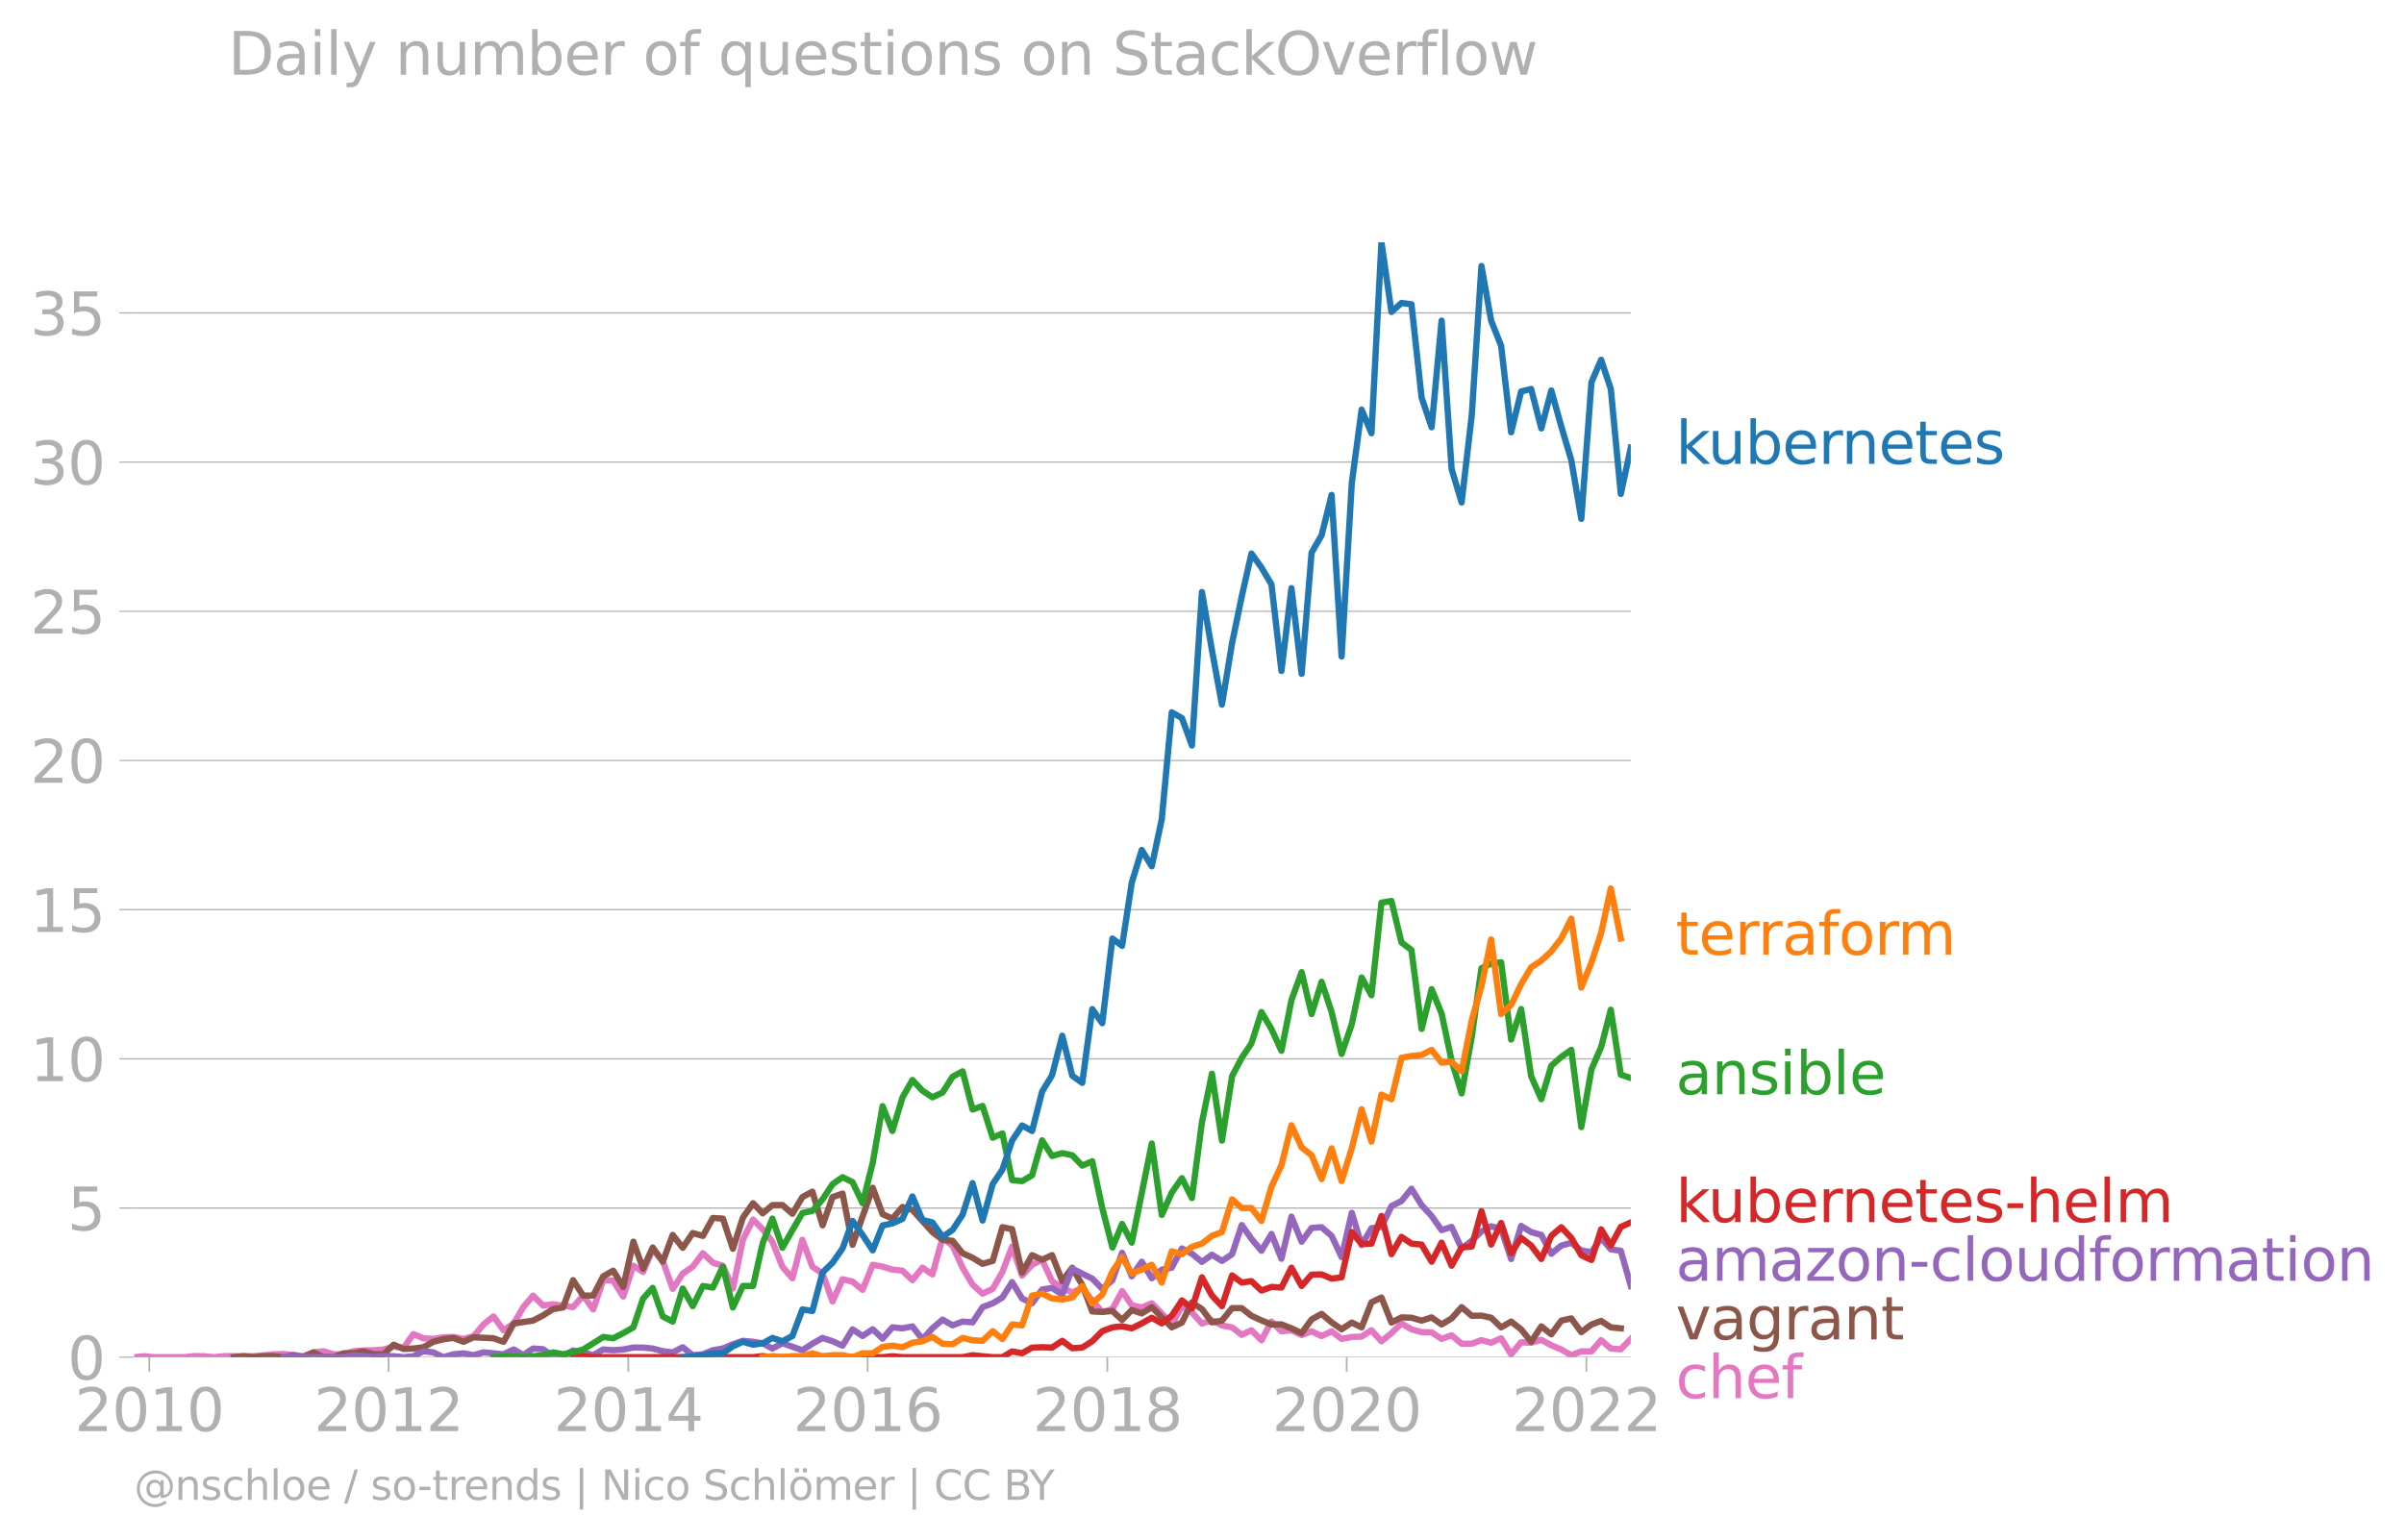 <svg xmlns:xlink="http://www.w3.org/1999/xlink" width="764.844" height="489.969" viewBox="0 0 573.633 367.477" xmlns="http://www.w3.org/2000/svg"><defs><style>*{stroke-linejoin:round;stroke-linecap:butt}</style></defs><g id="figure_1"><path d="M0 367.477h573.633V0H0v367.477z" style="fill:none" id="patch_1"/><g id="axes_1"><path d="M32.015 323.95h357.12V57.838H32.015V323.95z" style="fill:none" id="patch_2"/><g id="matplotlib.axis_1"><g id="xtick_1"><g id="line2d_1"><defs><path id="mf0fe329111" d="M0 0v3.5" style="stroke:#b0b0b0;stroke-width:.4"/></defs><use xlink:href="#mf0fe329111" x="35.614" y="323.95" style="fill:#b0b0b0;stroke:#b0b0b0;stroke-width:.4"/></g><g style="fill:#b0b0b0" transform="matrix(.14 0 0 -.14 17.799 341.588)" id="text_1"><defs><path id="DejaVuSans-32" d="M1228 531h2203V0H469v531q359 372 979 998 621 627 780 809 303 340 423 576 121 236 121 464 0 372-261 606-261 235-680 235-297 0-627-103-329-103-704-313v638q381 153 712 231 332 78 607 78 725 0 1156-363 431-362 431-968 0-288-108-546-107-257-392-607-78-91-497-524-418-433-1181-1211z" transform="scale(.016)"/><path id="DejaVuSans-30" d="M2034 4250q-487 0-733-480-245-479-245-1442 0-959 245-1439 246-480 733-480 491 0 736 480 246 480 246 1439 0 963-246 1442-245 480-736 480zm0 500q785 0 1199-621 414-620 414-1801 0-1178-414-1799Q2819-91 2034-91q-784 0-1198 620-414 621-414 1799 0 1181 414 1801 414 621 1198 621z" transform="scale(.016)"/><path id="DejaVuSans-31" d="M794 531h1031v3560L703 3866v575l1116 225h631V531h1031V0H794v531z" transform="scale(.016)"/></defs><use xlink:href="#DejaVuSans-32"/><use xlink:href="#DejaVuSans-30" x="63.623"/><use xlink:href="#DejaVuSans-31" x="127.246"/><use xlink:href="#DejaVuSans-30" x="190.869"/></g></g><g id="xtick_2"><use xlink:href="#mf0fe329111" x="92.728" y="323.95" style="fill:#b0b0b0;stroke:#b0b0b0;stroke-width:.4" id="line2d_2"/><g style="fill:#b0b0b0" transform="matrix(.14 0 0 -.14 74.913 341.588)" id="text_2"><use xlink:href="#DejaVuSans-32"/><use xlink:href="#DejaVuSans-30" x="63.623"/><use xlink:href="#DejaVuSans-31" x="127.246"/><use xlink:href="#DejaVuSans-32" x="190.869"/></g></g><g id="xtick_3"><use xlink:href="#mf0fe329111" x="149.921" y="323.95" style="fill:#b0b0b0;stroke:#b0b0b0;stroke-width:.4" id="line2d_3"/><g style="fill:#b0b0b0" transform="matrix(.14 0 0 -.14 132.106 341.588)" id="text_3"><defs><path id="DejaVuSans-34" d="M2419 4116 825 1625h1594v2491zm-166 550h794V1625h666v-525h-666V0h-628v1100H313v609l1940 2957z" transform="scale(.016)"/></defs><use xlink:href="#DejaVuSans-32"/><use xlink:href="#DejaVuSans-30" x="63.623"/><use xlink:href="#DejaVuSans-31" x="127.246"/><use xlink:href="#DejaVuSans-34" x="190.869"/></g></g><g id="xtick_4"><use xlink:href="#mf0fe329111" x="207.035" y="323.95" style="fill:#b0b0b0;stroke:#b0b0b0;stroke-width:.4" id="line2d_4"/><g style="fill:#b0b0b0" transform="matrix(.14 0 0 -.14 189.22 341.588)" id="text_4"><defs><path id="DejaVuSans-36" d="M2113 2584q-425 0-674-291-248-290-248-796 0-503 248-796 249-292 674-292t673 292q248 293 248 796 0 506-248 796-248 291-673 291zm1253 1979v-575q-238 112-480 171-242 60-480 60-625 0-955-422-329-422-376-1275 184 272 462 417 279 145 613 145 703 0 1111-427 408-426 408-1160 0-719-425-1154Q2819-91 2113-91q-810 0-1238 620-428 621-428 1799 0 1106 525 1764t1409 658q238 0 480-47t505-140z" transform="scale(.016)"/></defs><use xlink:href="#DejaVuSans-32"/><use xlink:href="#DejaVuSans-30" x="63.623"/><use xlink:href="#DejaVuSans-31" x="127.246"/><use xlink:href="#DejaVuSans-36" x="190.869"/></g></g><g id="xtick_5"><use xlink:href="#mf0fe329111" x="264.227" y="323.95" style="fill:#b0b0b0;stroke:#b0b0b0;stroke-width:.4" id="line2d_5"/><g style="fill:#b0b0b0" transform="matrix(.14 0 0 -.14 246.412 341.588)" id="text_5"><defs><path id="DejaVuSans-38" d="M2034 2216q-450 0-708-241-257-241-257-662 0-422 257-663 258-241 708-241t709 242q260 243 260 662 0 421-258 662-257 241-711 241zm-631 268q-406 100-633 378-226 279-226 679 0 559 398 884 399 325 1092 325 697 0 1094-325t397-884q0-400-227-679-226-278-629-378 456-106 710-416 255-309 255-755 0-679-414-1042Q2806-91 2034-91q-771 0-1186 362-414 363-414 1042 0 446 256 755 257 310 713 416zm-231 997q0-362 226-565 227-203 636-203 407 0 636 203 230 203 230 565 0 363-230 566-229 203-636 203-409 0-636-203-226-203-226-566z" transform="scale(.016)"/></defs><use xlink:href="#DejaVuSans-32"/><use xlink:href="#DejaVuSans-30" x="63.623"/><use xlink:href="#DejaVuSans-31" x="127.246"/><use xlink:href="#DejaVuSans-38" x="190.869"/></g></g><g id="xtick_6"><use xlink:href="#mf0fe329111" x="321.341" y="323.95" style="fill:#b0b0b0;stroke:#b0b0b0;stroke-width:.4" id="line2d_6"/><g style="fill:#b0b0b0" transform="matrix(.14 0 0 -.14 303.526 341.588)" id="text_6"><use xlink:href="#DejaVuSans-32"/><use xlink:href="#DejaVuSans-30" x="63.623"/><use xlink:href="#DejaVuSans-32" x="127.246"/><use xlink:href="#DejaVuSans-30" x="190.869"/></g></g><g id="xtick_7"><use xlink:href="#mf0fe329111" x="378.534" y="323.95" style="fill:#b0b0b0;stroke:#b0b0b0;stroke-width:.4" id="line2d_7"/><g style="fill:#b0b0b0" transform="matrix(.14 0 0 -.14 360.719 341.588)" id="text_7"><use xlink:href="#DejaVuSans-32"/><use xlink:href="#DejaVuSans-30" x="63.623"/><use xlink:href="#DejaVuSans-32" x="127.246"/><use xlink:href="#DejaVuSans-32" x="190.869"/></g></g></g><g id="matplotlib.axis_2"><g id="ytick_1"><path d="M32.015 323.95h357.12" clip-path="url(#pc6e133e808)" style="fill:none;stroke:#b0b0b0;stroke-width:.3;stroke-linecap:square" id="line2d_8"/><g id="line2d_9"><defs><path id="ma658efae7b" d="M0 0h-3.5" style="stroke:#b0b0b0;stroke-width:.3"/></defs><use xlink:href="#ma658efae7b" x="32.015" y="323.95" style="fill:#b0b0b0;stroke:#b0b0b0;stroke-width:.3"/></g><use xlink:href="#DejaVuSans-30" style="fill:#b0b0b0" transform="matrix(.14 0 0 -.14 16.108 329.269)" id="text_8"/></g><g id="ytick_2"><path d="M32.015 288.342h357.12" clip-path="url(#pc6e133e808)" style="fill:none;stroke:#b0b0b0;stroke-width:.3;stroke-linecap:square" id="line2d_10"/><use xlink:href="#ma658efae7b" x="32.015" y="288.342" style="fill:#b0b0b0;stroke:#b0b0b0;stroke-width:.3" id="line2d_11"/><g style="fill:#b0b0b0" transform="matrix(.14 0 0 -.14 16.108 293.66)" id="text_9"><defs><path id="DejaVuSans-35" d="M691 4666h2478v-532H1269V2991q137 47 274 70 138 23 276 23 781 0 1237-428 457-428 457-1159 0-753-469-1171Q2575-91 1722-91q-294 0-599 50Q819 9 494 109v635q281-153 581-228t634-75q541 0 856 284 316 284 316 772 0 487-316 771-315 285-856 285-253 0-505-56-251-56-513-175v2344z" transform="scale(.016)"/></defs><use xlink:href="#DejaVuSans-35"/></g></g><g id="ytick_3"><path d="M32.015 252.733h357.12" clip-path="url(#pc6e133e808)" style="fill:none;stroke:#b0b0b0;stroke-width:.3;stroke-linecap:square" id="line2d_12"/><use xlink:href="#ma658efae7b" x="32.015" y="252.733" style="fill:#b0b0b0;stroke:#b0b0b0;stroke-width:.3" id="line2d_13"/><g style="fill:#b0b0b0" transform="matrix(.14 0 0 -.14 7.2 258.052)" id="text_10"><use xlink:href="#DejaVuSans-31"/><use xlink:href="#DejaVuSans-30" x="63.623"/></g></g><g id="ytick_4"><path d="M32.015 217.125h357.12" clip-path="url(#pc6e133e808)" style="fill:none;stroke:#b0b0b0;stroke-width:.3;stroke-linecap:square" id="line2d_14"/><use xlink:href="#ma658efae7b" x="32.015" y="217.125" style="fill:#b0b0b0;stroke:#b0b0b0;stroke-width:.3" id="line2d_15"/><g style="fill:#b0b0b0" transform="matrix(.14 0 0 -.14 7.2 222.444)" id="text_11"><use xlink:href="#DejaVuSans-31"/><use xlink:href="#DejaVuSans-35" x="63.623"/></g></g><g id="ytick_5"><path d="M32.015 181.517h357.12" clip-path="url(#pc6e133e808)" style="fill:none;stroke:#b0b0b0;stroke-width:.3;stroke-linecap:square" id="line2d_16"/><use xlink:href="#ma658efae7b" x="32.015" y="181.517" style="fill:#b0b0b0;stroke:#b0b0b0;stroke-width:.3" id="line2d_17"/><g style="fill:#b0b0b0" transform="matrix(.14 0 0 -.14 7.2 186.836)" id="text_12"><use xlink:href="#DejaVuSans-32"/><use xlink:href="#DejaVuSans-30" x="63.623"/></g></g><g id="ytick_6"><path d="M32.015 145.909h357.12" clip-path="url(#pc6e133e808)" style="fill:none;stroke:#b0b0b0;stroke-width:.3;stroke-linecap:square" id="line2d_18"/><use xlink:href="#ma658efae7b" x="32.015" y="145.909" style="fill:#b0b0b0;stroke:#b0b0b0;stroke-width:.3" id="line2d_19"/><g style="fill:#b0b0b0" transform="matrix(.14 0 0 -.14 7.2 151.228)" id="text_13"><use xlink:href="#DejaVuSans-32"/><use xlink:href="#DejaVuSans-35" x="63.623"/></g></g><g id="ytick_7"><path d="M32.015 110.3h357.12" clip-path="url(#pc6e133e808)" style="fill:none;stroke:#b0b0b0;stroke-width:.3;stroke-linecap:square" id="line2d_20"/><use xlink:href="#ma658efae7b" x="32.015" y="110.301" style="fill:#b0b0b0;stroke:#b0b0b0;stroke-width:.3" id="line2d_21"/><g style="fill:#b0b0b0" transform="matrix(.14 0 0 -.14 7.2 115.62)" id="text_14"><defs><path id="DejaVuSans-33" d="M2597 2516q453-97 707-404 255-306 255-756 0-690-475-1069Q2609-91 1734-91q-293 0-604 58T488 141v609q262-153 574-231 313-78 654-78 593 0 904 234t311 681q0 413-289 645-289 233-804 233h-544v519h569q465 0 712 186t247 536q0 359-255 551-254 193-729 193-260 0-557-57-297-56-653-174v562q360 100 674 150t592 50q719 0 1137-327 419-326 419-882 0-388-222-655t-631-370z" transform="scale(.016)"/></defs><use xlink:href="#DejaVuSans-33"/><use xlink:href="#DejaVuSans-30" x="63.623"/></g></g><g id="ytick_8"><path d="M32.015 74.692h357.12" clip-path="url(#pc6e133e808)" style="fill:none;stroke:#b0b0b0;stroke-width:.3;stroke-linecap:square" id="line2d_22"/><use xlink:href="#ma658efae7b" x="32.015" y="74.692" style="fill:#b0b0b0;stroke:#b0b0b0;stroke-width:.3" id="line2d_23"/><g style="fill:#b0b0b0" transform="matrix(.14 0 0 -.14 7.2 80.011)" id="text_15"><use xlink:href="#DejaVuSans-33"/><use xlink:href="#DejaVuSans-35" x="63.623"/></g></g></g><path d="m32.015 323.95 2.386-.23 2.426.23h7.002l2.386-.23 2.387-.008 2.386.238 2.425-.23 7.16-.008 4.81-.451 2.309-.074 4.694.525 2.386-.91 2.387-.277 2.386.736h2.425l2.387-.736 2.386-.183 2.386-.054 2.386-.176 2.426-.69 2.347.318 2.347-3.304 2.386 1.003 2.387.146 2.386-.383 2.386-.077 2.426.46 2.386-.62 2.386-2.826 2.386-1.922 2.387 3.3 2.425-1.608 2.308-3.913 2.308-2.749 2.387 2.359 2.386-.291 4.772.689 2.426-2.757 2.386 3.308 2.386-6.984 2.387.1 2.386 3.806 2.425-7.352 2.308 1.477 2.308-5.382 2.387 2.703 2.386 6.716 2.386-3.63 2.386-1.654 2.426-3.216 2.386 2.259 2.386.727 2.387 5.445 2.386-11.647 2.425-4.825 2.308 2.33 2.308 2.954 2.387 5.966 2.386 2.764 2.386-9.174 2.387 6.417 2.425 1.608 2.386 6.693 2.386-5.314 2.387.566 2.386 1.96 2.425-5.972 2.348.443 2.347.705 2.386.253 2.386 2.274 2.387-2.986 2.386 1.608 2.425-8.73 2.386 1.9 2.387 5.222 2.386 4.035 2.386 2.168 2.426-1.149 2.308-4.037 2.308-6.071 2.386 6.953 2.386-2.588 2.387-1.21 2.386 5.115 2.425 1.608 2.387 1.11 2.386-1.11 2.386 3.01 2.386 2.733 2.426-.689 2.308-4.283 2.308 3.364 2.386.536 2.386-.995 2.387 2.42 2.386 2.634 2.425-4.365 2.387 1.493 2.386 2.642 2.386-.743 2.386 1.203 2.426.46 2.308 1.78 2.308-1.092 2.386 2.397 2.387-4.464 2.386 2.328 2.386-.26 2.425 1.148 2.387-.888 2.386 1.118 2.386-1.118 2.387 1.807 2.425-.46 2.347-.087 2.347-1.52 2.387 2.634 2.386-1.945 2.386-2.328 2.386 1.409 2.426.689 2.386.038 2.386 1.57 2.387-.858 2.386 2.007h2.425l2.308-.854 2.308.624 2.387-1.065 2.386 3.822 2.386-2.872 2.386.115 2.426-.69 2.386 1.287 2.386 1.011 2.387 1.363 2.386-.904h2.425l2.308-2.69 2.308 2.001 2.387.169 2.386-2.466h0" clip-path="url(#pc6e133e808)" style="fill:none;stroke:#e377c2;stroke-width:1.5;stroke-linecap:square" id="line2d_24"/><path d="m55.8 323.95 2.386-.23 2.386.23 2.386-.23h2.426l2.308.23 2.308-.46 2.386.46 2.386-1.149 2.387 1.149h2.386l2.425-.92 2.387-.03 2.386-.429 2.386.667 2.386.023 2.426-2.298 2.347 1.022 2.347-.103 2.386-.306 2.387-1.302 2.386-.597 2.386-.322 2.426.92 2.386-1.073 4.772.237 2.387.835 2.425-4.365 4.616-.689 2.387-1.24 2.386-1.517 2.386-.383 2.386-6.509 2.426 3.676 2.386-.015 2.386-4.58 2.387-1.355 2.386 3.882 2.425-10.797 2.308 6.457 2.308-5.078 2.387 3.4 2.386-6.387 2.386 3.063 2.386-3.522 2.426.689 2.386-4.289 2.386.154 2.387 7.206 2.386-7.436 2.425-3.446 2.308 2.42 2.308-1.96 2.387-.024 2.386 2.091 2.386-3.99 2.387-1.294 2.425 8.04 2.386-6.746 2.386-.834 2.387 12.229 4.811-13.608 2.348 6.298 2.347 1.054 2.386-2.765 2.386.697 4.773 5.284 2.425 1.838 2.386.252 2.387 2.964 2.386 1.072 2.386 1.455 2.426-.69 2.308-8.056 2.308.476 2.386 10.376 2.386-4.174 2.387 1.088 2.386-1.088 2.425 6.203 2.387-3.216 2.386 4.135 2.386 6.31 2.386.122 2.426-.23 2.308 2.126 2.308-2.355 2.386.812 2.386-1.501 4.773 4.824 2.425-1.148 2.387-4.787 2.386 1.57 2.386 3.178 2.386-.42 2.426-2.987 2.308.016 2.308 1.821 2.386 1.095 2.387.973 2.386-.023 2.386.942 2.425 1.149 2.387-3.278 2.386-1.317 2.386 2.03 2.387 1.646 2.425-1.608 2.347 1.148 2.347-5.973 2.387-1.148 2.386 5.973 2.386-1.226 2.386.077 2.426.69 2.386-.767 2.386 1.685 2.387-1.447 2.386-2.688 2.425 2.067 2.308-.04 2.308.5 2.387 2.297 2.386-1.378 2.386 1.853 2.386 2.971 2.426-3.676 2.386 1.892 2.386-3.27 2.387-.528 2.386 3.285 2.425-1.838 2.308-.837 2.308 1.526 2.387.238h0" clip-path="url(#pc6e133e808)" style="fill:none;stroke:#8c564b;stroke-width:1.5;stroke-linecap:square" id="line2d_25"/><path d="m67.692 323.95 2.308-.23 2.386.23h9.584l2.387-.475 4.772.475 2.386-.23h2.426l2.347.23 2.347-.23 2.386-1.195 2.387.276 2.386 1.149 2.386-.69 2.426-.23 2.386.445 2.386-.674 4.773.46 2.425-1.149 2.308 1.33 2.308-1.56 2.387.169 2.386 1.67 2.386-.009 2.386-1.37 2.426.46 2.386.673 2.386-1.363 2.387.176 2.386-.176 2.425-.46 2.308.009 2.308.221 2.387.643 2.386.276 2.386-1.225 2.386 1.914 2.426-.23 2.386-.972 2.386-.406 2.387-1.018 2.386-.82 2.425.23 2.308.37 2.308 1.238 2.387-1.256 4.772 1.662 2.387-1.554 2.425-1.379 2.386.797 2.386 1.041 2.387-3.89 2.386 1.593 2.425-1.608 2.348 2.241 2.347-2.7 2.386.237 2.386-.468 2.387 3.079 2.386-2.62 2.425-2.067 2.386 1.363 2.387-.903 2.386.191 2.386-3.637 2.426-.92 2.308-1.377 2.308-3.676 2.386 3.913 2.386 1.14 2.387-3.277 2.386-.398 2.425 1.608 2.387-6.195 4.772 2.374 2.386 2.443 2.426-2.068 2.308-6.547 2.308 5.628 2.386-3.491 2.386 3.95 2.387-2.051 2.386-.475 2.425-4.595 2.387 1.271 2.386 1.946 2.386-1.708 2.386 1.478 2.426-1.608 2.308-6.958 2.308 3.282 2.386 2.856 2.387-4.005 2.386 5.904 2.386-10.039 2.425 5.973 2.387-3.293 2.386-.153 2.386 2.052 2.387 5.07 2.425-10.568 2.347 7.692 2.347-4.016 2.387-.314 2.386-4.97 2.386-1.202 2.386-2.933 2.426 3.905 2.386 2.589 2.386 3.384 2.387-.773 2.386 5.138 2.425-1.838 2.308-2.215 2.308-1.23 2.387.62 2.386 7.19 2.386-7.902 2.386 1.47 2.426.69 2.386 4.486 2.386-1.96 2.387-.65 2.386 1.799 2.425.46 2.308-3.447 2.308 2.757 2.387.33 2.386 8.4h0" clip-path="url(#pc6e133e808)" style="fill:none;stroke:#9467bd;stroke-width:1.5;stroke-linecap:square" id="line2d_26"/><g style="fill:#1f77b4" transform="matrix(.14 0 0 -.14 399.849 110.718)" id="text_16"><defs><path id="DejaVuSans-6b" d="M581 4863h578V1991l1716 1509h734L1753 1863 3688 0h-750L1159 1709V0H581v4863z" transform="scale(.016)"/><path id="DejaVuSans-75" d="M544 1381v2119h575V1403q0-497 193-746 194-248 582-248 465 0 735 297 271 297 271 810v1984h575V0h-575v538q-209-319-486-474-276-155-642-155-603 0-916 375-312 375-312 1097zm1447 2203z" transform="scale(.016)"/><path id="DejaVuSans-62" d="M3116 1747q0 634-261 995t-717 361q-457 0-718-361t-261-995q0-634 261-995t718-361q456 0 717 361t261 995zM1159 2969q182 312 458 463 277 152 661 152 638 0 1036-506 399-506 399-1331T3314 415Q2916-91 2278-91q-384 0-661 152-276 152-458 464V0H581v4863h578V2969z" transform="scale(.016)"/><path id="DejaVuSans-65" d="M3597 1894v-281H953q38-594 358-905t892-311q331 0 642 81t618 244V178Q3153 47 2828-22t-659-69q-838 0-1327 487-489 488-489 1320 0 859 464 1363 464 505 1252 505 706 0 1117-455 411-454 411-1235zm-575 169q-6 471-264 752-258 282-683 282-481 0-770-272t-333-766l2050 4z" transform="scale(.016)"/><path id="DejaVuSans-72" d="M2631 2963q-97 56-211 82-114 27-251 27-488 0-749-317t-261-911V0H581v3500h578v-544q182 319 472 473 291 155 707 155 59 0 131-8 72-7 159-23l3-590z" transform="scale(.016)"/><path id="DejaVuSans-6e" d="M3513 2113V0h-575v2094q0 497-194 743-194 247-581 247-466 0-735-297-269-296-269-809V0H581v3500h578v-544q207 316 486 472 280 156 646 156 603 0 912-373 310-373 310-1098z" transform="scale(.016)"/><path id="DejaVuSans-74" d="M1172 4494v-994h1184v-447H1172V1153q0-428 117-550t477-122h590V0h-590q-666 0-919 248-253 249-253 905v1900H172v447h422v994h578z" transform="scale(.016)"/><path id="DejaVuSans-73" d="M2834 3397v-544q-243 125-506 187-262 63-544 63-428 0-642-131t-214-394q0-200 153-314t616-217l197-44q612-131 870-370t258-667q0-488-386-773Q2250-91 1575-91q-281 0-586 55T347 128v594q319-166 628-249 309-82 613-82 406 0 624 139 219 139 219 392 0 234-158 359-157 125-692 241l-200 47q-534 112-772 345-237 233-237 639 0 494 350 762 350 269 994 269 318 0 599-47 282-46 519-140z" transform="scale(.016)"/></defs><use xlink:href="#DejaVuSans-6b"/><use xlink:href="#DejaVuSans-75" x="54.785"/><use xlink:href="#DejaVuSans-62" x="118.164"/><use xlink:href="#DejaVuSans-65" x="181.641"/><use xlink:href="#DejaVuSans-72" x="243.164"/><use xlink:href="#DejaVuSans-6e" x="282.527"/><use xlink:href="#DejaVuSans-65" x="345.906"/><use xlink:href="#DejaVuSans-74" x="407.43"/><use xlink:href="#DejaVuSans-65" x="446.639"/><use xlink:href="#DejaVuSans-73" x="508.162"/></g><g style="fill:#ff7f0e" transform="matrix(.14 0 0 -.14 399.849 227.873)" id="text_17"><defs><path id="DejaVuSans-61" d="M2194 1759q-697 0-966-159t-269-544q0-306 202-486 202-179 548-179 479 0 768 339t289 901v128h-572zm1147 238V0h-575v531q-197-318-491-470T1556-91q-537 0-855 302-317 302-317 808 0 590 395 890 396 300 1180 300h807v57q0 397-261 614t-733 217q-300 0-585-72-284-72-546-216v532q315 122 612 182 297 61 578 61 760 0 1135-394 375-393 375-1193z" transform="scale(.016)"/><path id="DejaVuSans-66" d="M2375 4863v-479h-550q-309 0-430-125-120-125-120-450v-309h947v-447h-947V0H697v3053H147v447h550v244q0 584 272 851 272 268 862 268h544z" transform="scale(.016)"/><path id="DejaVuSans-6f" d="M1959 3097q-462 0-731-361t-269-989q0-628 267-989 268-361 733-361 460 0 728 362 269 363 269 988 0 622-269 986-268 364-728 364zm0 487q750 0 1178-488 429-487 429-1349 0-859-429-1349Q2709-91 1959-91q-753 0-1180 489-426 490-426 1349 0 862 426 1349 427 488 1180 488z" transform="scale(.016)"/><path id="DejaVuSans-6d" d="M3328 2828q216 388 516 572t706 184q547 0 844-383 297-382 297-1088V0h-578v2094q0 503-179 746-178 244-543 244-447 0-707-297-259-296-259-809V0h-578v2094q0 506-178 748t-550 242q-441 0-701-298-259-298-259-808V0H581v3500h578v-544q197 322 472 475t653 153q382 0 649-194 267-193 395-562z" transform="scale(.016)"/></defs><use xlink:href="#DejaVuSans-74"/><use xlink:href="#DejaVuSans-65" x="39.209"/><use xlink:href="#DejaVuSans-72" x="100.732"/><use xlink:href="#DejaVuSans-72" x="140.096"/><use xlink:href="#DejaVuSans-61" x="181.209"/><use xlink:href="#DejaVuSans-66" x="242.488"/><use xlink:href="#DejaVuSans-6f" x="277.693"/><use xlink:href="#DejaVuSans-72" x="338.875"/><use xlink:href="#DejaVuSans-6d" x="378.238"/></g><g style="fill:#2ca02c" transform="matrix(.14 0 0 -.14 399.849 261.191)" id="text_18"><defs><path id="DejaVuSans-69" d="M603 3500h575V0H603v3500zm0 1363h575v-729H603v729z" transform="scale(.016)"/><path id="DejaVuSans-6c" d="M603 4863h575V0H603v4863z" transform="scale(.016)"/></defs><use xlink:href="#DejaVuSans-61"/><use xlink:href="#DejaVuSans-6e" x="61.279"/><use xlink:href="#DejaVuSans-73" x="124.658"/><use xlink:href="#DejaVuSans-69" x="176.758"/><use xlink:href="#DejaVuSans-62" x="204.541"/><use xlink:href="#DejaVuSans-6c" x="268.018"/><use xlink:href="#DejaVuSans-65" x="295.801"/></g><g style="fill:#d62728" transform="matrix(.14 0 0 -.14 399.849 291.71)" id="text_19"><defs><path id="DejaVuSans-2d" d="M313 2009h1684v-512H313v512z" transform="scale(.016)"/><path id="DejaVuSans-68" d="M3513 2113V0h-575v2094q0 497-194 743-194 247-581 247-466 0-735-297-269-296-269-809V0H581v4863h578V2956q207 316 486 472 280 156 646 156 603 0 912-373 310-373 310-1098z" transform="scale(.016)"/></defs><use xlink:href="#DejaVuSans-6b"/><use xlink:href="#DejaVuSans-75" x="54.785"/><use xlink:href="#DejaVuSans-62" x="118.164"/><use xlink:href="#DejaVuSans-65" x="181.641"/><use xlink:href="#DejaVuSans-72" x="243.164"/><use xlink:href="#DejaVuSans-6e" x="282.527"/><use xlink:href="#DejaVuSans-65" x="345.906"/><use xlink:href="#DejaVuSans-74" x="407.43"/><use xlink:href="#DejaVuSans-65" x="446.639"/><use xlink:href="#DejaVuSans-73" x="508.162"/><use xlink:href="#DejaVuSans-2d" x="560.262"/><use xlink:href="#DejaVuSans-68" x="596.346"/><use xlink:href="#DejaVuSans-65" x="659.725"/><use xlink:href="#DejaVuSans-6c" x="721.248"/><use xlink:href="#DejaVuSans-6d" x="749.031"/></g><g style="fill:#9467bd" transform="matrix(.14 0 0 -.14 399.849 305.71)" id="text_20"><defs><path id="DejaVuSans-7a" d="M353 3500h2731v-525L922 459h2162V0H275v525l2163 2516H353v459z" transform="scale(.016)"/><path id="DejaVuSans-63" d="M3122 3366v-538q-244 135-489 202t-495 67q-560 0-870-355-309-354-309-995t309-996q310-354 870-354 250 0 495 67t489 202V134Q2881 22 2623-34q-257-57-548-57-791 0-1257 497-465 497-465 1341 0 856 470 1346 471 491 1290 491 265 0 518-55 253-54 491-163z" transform="scale(.016)"/><path id="DejaVuSans-64" d="M2906 2969v1894h575V0h-575v525q-181-312-458-464-276-152-664-152-634 0-1033 506-398 507-398 1332t398 1331q399 506 1033 506 388 0 664-152 277-151 458-463zM947 1747q0-634 261-995t717-361q456 0 718 361 263 361 263 995t-263 995q-262 361-718 361t-717-361q-261-361-261-995z" transform="scale(.016)"/></defs><use xlink:href="#DejaVuSans-61"/><use xlink:href="#DejaVuSans-6d" x="61.279"/><use xlink:href="#DejaVuSans-61" x="158.691"/><use xlink:href="#DejaVuSans-7a" x="219.971"/><use xlink:href="#DejaVuSans-6f" x="272.461"/><use xlink:href="#DejaVuSans-6e" x="333.643"/><use xlink:href="#DejaVuSans-2d" x="397.021"/><use xlink:href="#DejaVuSans-63" x="433.105"/><use xlink:href="#DejaVuSans-6c" x="488.086"/><use xlink:href="#DejaVuSans-6f" x="515.869"/><use xlink:href="#DejaVuSans-75" x="577.051"/><use xlink:href="#DejaVuSans-64" x="640.43"/><use xlink:href="#DejaVuSans-66" x="703.906"/><use xlink:href="#DejaVuSans-6f" x="739.111"/><use xlink:href="#DejaVuSans-72" x="800.293"/><use xlink:href="#DejaVuSans-6d" x="839.656"/><use xlink:href="#DejaVuSans-61" x="937.068"/><use xlink:href="#DejaVuSans-74" x="998.348"/><use xlink:href="#DejaVuSans-69" x="1037.557"/><use xlink:href="#DejaVuSans-6f" x="1065.34"/><use xlink:href="#DejaVuSans-6e" x="1126.521"/></g><g style="fill:#8c564b" transform="matrix(.14 0 0 -.14 399.849 319.71)" id="text_21"><defs><path id="DejaVuSans-76" d="M191 3500h609L1894 563l1094 2937h609L2284 0h-781L191 3500z" transform="scale(.016)"/><path id="DejaVuSans-67" d="M2906 1791q0 625-258 968-257 344-723 344-462 0-720-344-258-343-258-968 0-622 258-966t720-344q466 0 723 344 258 344 258 966zm575-1357q0-893-397-1329-396-436-1215-436-303 0-572 45t-522 139v559q253-137 500-202 247-66 503-66 566 0 847 295t281 892v285q-178-310-456-463T1784 0Q1141 0 747 490 353 981 353 1791q0 812 394 1302 394 491 1037 491 388 0 666-153t456-462v531h575V434z" transform="scale(.016)"/></defs><use xlink:href="#DejaVuSans-76"/><use xlink:href="#DejaVuSans-61" x="59.18"/><use xlink:href="#DejaVuSans-67" x="120.459"/><use xlink:href="#DejaVuSans-72" x="183.936"/><use xlink:href="#DejaVuSans-61" x="225.049"/><use xlink:href="#DejaVuSans-6e" x="286.328"/><use xlink:href="#DejaVuSans-74" x="349.707"/></g><g style="fill:#e377c2" transform="matrix(.14 0 0 -.14 399.849 333.71)" id="text_22"><use xlink:href="#DejaVuSans-63"/><use xlink:href="#DejaVuSans-68" x="54.98"/><use xlink:href="#DejaVuSans-65" x="118.359"/><use xlink:href="#DejaVuSans-66" x="179.883"/></g><g style="fill:#b0b0b0" transform="matrix(.097 0 0 -.097 32.015 357.986)" id="text_23"><defs><path id="DejaVuSans-40" d="M2381 1678q0-447 222-702 222-254 610-254 384 0 604 256 221 256 221 700 0 438-225 695-225 258-607 258-378 0-602-256-223-256-223-697zm1703-934q-187-241-429-355t-564-114q-538 0-874 389t-336 1014q0 625 337 1015 338 391 873 391 322 0 565-117 244-117 428-354v409h447V722q457 69 714 417 258 349 258 902 0 334-99 628-98 294-298 544-325 409-792 626t-1017 217q-384 0-738-102-353-101-653-301-490-319-767-836-276-517-276-1120 0-497 179-932 180-434 521-765 328-325 759-495 431-171 922-171 403 0 792 136t714 389l281-347q-390-303-851-464t-936-161q-578 0-1091 205-512 205-912 595Q841 78 631 592q-209 514-209 1105 0 569 212 1084 213 516 607 907 403 396 931 607t1119 211q662 0 1229-272 568-271 952-771 234-307 357-666 124-359 124-744 0-822-497-1297T4084 263v481z" transform="scale(.016)"/><path id="DejaVuSans-2f" d="M1625 4666h531L531-594H0l1625 5260z" transform="scale(.016)"/><path id="DejaVuSans-7c" d="M1344 4891v-6400H813v6400h531z" transform="scale(.016)"/><path id="DejaVuSans-4e" d="M628 4666h850L3547 763v3903h612V0h-850L1241 3903V0H628v4666z" transform="scale(.016)"/><path id="DejaVuSans-53" d="M3425 4513v-616q-359 172-678 256-319 85-616 85-515 0-795-200t-280-569q0-310 186-468 186-157 705-254l381-78q706-135 1042-474t336-907q0-679-455-1029Q2797-91 1919-91q-331 0-705 75-373 75-773 222v650q384-215 753-325 369-109 725-109 540 0 834 212 294 213 294 607 0 343-211 537t-692 291l-385 75q-706 140-1022 440-315 300-315 835 0 619 436 975t1201 356q329 0 669-60 341-59 697-177z" transform="scale(.016)"/><path id="DejaVuSans-f6" d="M1959 3097q-462 0-731-361t-269-989q0-628 267-989 268-361 733-361 460 0 728 362 269 363 269 988 0 622-269 986-268 364-728 364zm0 487q750 0 1178-488 429-487 429-1349 0-859-429-1349Q2709-91 1959-91q-753 0-1180 489-426 490-426 1349 0 862 426 1349 427 488 1180 488zm295 1266h634v-631h-634v631zm-1222 0h634v-631h-634v631z" transform="scale(.016)"/><path id="DejaVuSans-43" d="M4122 4306v-665q-319 297-680 443-361 147-767 147-800 0-1225-489t-425-1414q0-922 425-1411t1225-489q406 0 767 147t680 444V359q-331-225-702-338-370-112-782-112-1060 0-1670 648-609 649-609 1771 0 1125 609 1773 610 649 1670 649 418 0 788-111 371-111 696-333z" transform="scale(.016)"/><path id="DejaVuSans-42" d="M1259 2228V519h1013q509 0 754 211 246 211 246 645 0 438-246 645-245 208-754 208H1259zm0 1919V2741h935q462 0 688 173 227 174 227 530 0 353-227 528-226 175-688 175h-935zm-631 519h1613q722 0 1112-300 391-300 391-853 0-429-200-682t-588-315q466-100 724-418 258-317 258-792 0-625-425-966Q3088 0 2303 0H628v4666z" transform="scale(.016)"/><path id="DejaVuSans-59" d="M-13 4666h679l1293-1919 1285 1919h678L2272 2222V0h-634v2222L-13 4666z" transform="scale(.016)"/></defs><use xlink:href="#DejaVuSans-40"/><use xlink:href="#DejaVuSans-6e" x="100"/><use xlink:href="#DejaVuSans-73" x="163.379"/><use xlink:href="#DejaVuSans-63" x="215.479"/><use xlink:href="#DejaVuSans-68" x="270.459"/><use xlink:href="#DejaVuSans-6c" x="333.838"/><use xlink:href="#DejaVuSans-6f" x="361.621"/><use xlink:href="#DejaVuSans-65" x="422.803"/><use xlink:href="#DejaVuSans-20" x="484.326"/><use xlink:href="#DejaVuSans-2f" x="516.113"/><use xlink:href="#DejaVuSans-20" x="549.805"/><use xlink:href="#DejaVuSans-73" x="581.592"/><use xlink:href="#DejaVuSans-6f" x="633.691"/><use xlink:href="#DejaVuSans-2d" x="696.748"/><use xlink:href="#DejaVuSans-74" x="732.832"/><use xlink:href="#DejaVuSans-72" x="772.041"/><use xlink:href="#DejaVuSans-65" x="810.904"/><use xlink:href="#DejaVuSans-6e" x="872.428"/><use xlink:href="#DejaVuSans-64" x="935.807"/><use xlink:href="#DejaVuSans-73" x="999.283"/><use xlink:href="#DejaVuSans-20" x="1051.383"/><use xlink:href="#DejaVuSans-7c" x="1083.17"/><use xlink:href="#DejaVuSans-20" x="1116.861"/><use xlink:href="#DejaVuSans-4e" x="1148.648"/><use xlink:href="#DejaVuSans-69" x="1223.453"/><use xlink:href="#DejaVuSans-63" x="1251.236"/><use xlink:href="#DejaVuSans-6f" x="1306.217"/><use xlink:href="#DejaVuSans-20" x="1367.398"/><use xlink:href="#DejaVuSans-53" x="1399.186"/><use xlink:href="#DejaVuSans-63" x="1462.662"/><use xlink:href="#DejaVuSans-68" x="1517.643"/><use xlink:href="#DejaVuSans-6c" x="1581.021"/><use xlink:href="#DejaVuSans-f6" x="1608.805"/><use xlink:href="#DejaVuSans-6d" x="1669.986"/><use xlink:href="#DejaVuSans-65" x="1767.398"/><use xlink:href="#DejaVuSans-72" x="1828.922"/><use xlink:href="#DejaVuSans-20" x="1870.035"/><use xlink:href="#DejaVuSans-7c" x="1901.822"/><use xlink:href="#DejaVuSans-20" x="1935.514"/><use xlink:href="#DejaVuSans-43" x="1967.301"/><use xlink:href="#DejaVuSans-43" x="2037.125"/><use xlink:href="#DejaVuSans-20" x="2106.949"/><use xlink:href="#DejaVuSans-42" x="2138.736"/><use xlink:href="#DejaVuSans-59" x="2201.84"/></g><g style="fill:#b0b0b0" transform="matrix(.14 0 0 -.14 54.43 17.838)" id="text_24"><defs><path id="DejaVuSans-44" d="M1259 4147V519h763q966 0 1414 437 448 438 448 1382 0 937-448 1373t-1414 436h-763zm-631 519h1297q1356 0 1990-564 635-564 635-1764 0-1207-638-1773Q3275 0 1925 0H628v4666z" transform="scale(.016)"/><path id="DejaVuSans-79" d="M2059-325q-243-625-475-815-231-191-618-191H506v481h338q237 0 368 113 132 112 291 531l103 262L191 3500h609L1894 763l1094 2737h609L2059-325z" transform="scale(.016)"/><path id="DejaVuSans-71" d="M947 1747q0-634 261-995t717-361q456 0 718 361 263 361 263 995t-263 995q-262 361-718 361t-717-361q-261-361-261-995zM2906 525q-181-312-458-464-276-152-664-152-634 0-1033 506-398 507-398 1332t398 1331q399 506 1033 506 388 0 664-152 277-151 458-463v531h575v-4831h-575V525z" transform="scale(.016)"/><path id="DejaVuSans-4f" d="M2522 4238q-688 0-1093-513-404-512-404-1397 0-881 404-1394 405-512 1093-512 687 0 1089 512 402 513 402 1394 0 885-402 1397-402 513-1089 513zm0 512q981 0 1568-658 588-658 588-1764 0-1103-588-1761Q3503-91 2522-91q-984 0-1574 656-589 657-589 1763t589 1764q590 658 1574 658z" transform="scale(.016)"/><path id="DejaVuSans-77" d="M269 3500h575l719-2731 715 2731h678l719-2731 716 2731h575L4050 0h-678l-753 2869L1863 0h-679L269 3500z" transform="scale(.016)"/></defs><use xlink:href="#DejaVuSans-44"/><use xlink:href="#DejaVuSans-61" x="77.002"/><use xlink:href="#DejaVuSans-69" x="138.281"/><use xlink:href="#DejaVuSans-6c" x="166.064"/><use xlink:href="#DejaVuSans-79" x="193.848"/><use xlink:href="#DejaVuSans-20" x="253.027"/><use xlink:href="#DejaVuSans-6e" x="284.814"/><use xlink:href="#DejaVuSans-75" x="348.193"/><use xlink:href="#DejaVuSans-6d" x="411.572"/><use xlink:href="#DejaVuSans-62" x="508.984"/><use xlink:href="#DejaVuSans-65" x="572.461"/><use xlink:href="#DejaVuSans-72" x="633.984"/><use xlink:href="#DejaVuSans-20" x="675.098"/><use xlink:href="#DejaVuSans-6f" x="706.885"/><use xlink:href="#DejaVuSans-66" x="768.066"/><use xlink:href="#DejaVuSans-20" x="803.271"/><use xlink:href="#DejaVuSans-71" x="835.059"/><use xlink:href="#DejaVuSans-75" x="898.535"/><use xlink:href="#DejaVuSans-65" x="961.914"/><use xlink:href="#DejaVuSans-73" x="1023.438"/><use xlink:href="#DejaVuSans-74" x="1075.537"/><use xlink:href="#DejaVuSans-69" x="1114.746"/><use xlink:href="#DejaVuSans-6f" x="1142.529"/><use xlink:href="#DejaVuSans-6e" x="1203.711"/><use xlink:href="#DejaVuSans-73" x="1267.09"/><use xlink:href="#DejaVuSans-20" x="1319.189"/><use xlink:href="#DejaVuSans-6f" x="1350.977"/><use xlink:href="#DejaVuSans-6e" x="1412.158"/><use xlink:href="#DejaVuSans-20" x="1475.537"/><use xlink:href="#DejaVuSans-53" x="1507.324"/><use xlink:href="#DejaVuSans-74" x="1570.801"/><use xlink:href="#DejaVuSans-61" x="1610.01"/><use xlink:href="#DejaVuSans-63" x="1671.289"/><use xlink:href="#DejaVuSans-6b" x="1726.27"/><use xlink:href="#DejaVuSans-4f" x="1784.18"/><use xlink:href="#DejaVuSans-76" x="1862.891"/><use xlink:href="#DejaVuSans-65" x="1922.07"/><use xlink:href="#DejaVuSans-72" x="1983.594"/><use xlink:href="#DejaVuSans-66" x="2024.707"/><use xlink:href="#DejaVuSans-6c" x="2059.912"/><use xlink:href="#DejaVuSans-6f" x="2087.695"/><use xlink:href="#DejaVuSans-77" x="2148.877"/></g><path d="m136.737 323.95 2.426-.23 2.386.23h38.141l2.308-.255 2.308.255H210.595l2.347-.23 2.386.23h14.357l2.386-.475 2.386.245 2.426.23h2.308l2.308-1.379 2.386.43 2.386-1.348 2.387-.077 2.386.077 2.425-1.609 2.387 1.77 2.386-.161 2.386-1.501 2.386-2.405 2.426-.919 2.308-.254 2.308.484 2.386-1.18 2.386-1.347 2.387 1.348 2.386-1.808 2.425-3.675 2.387 1.922 2.386-7.436 2.386 4.35 2.386 2.542 2.426-7.351 2.308 1.723 2.308-.345 2.386 2.244 2.387-.866 2.386.154 2.386-4.748 2.425 4.365 2.387-2.703 2.386-.054 2.386 1.003 2.387-.314 2.425-10.797 2.347 2.852 2.347-.095 2.387-6.601 2.386 9.128 2.386-4.143 2.386 1.616 2.426.23 2.386 4.089 2.386-4.55 2.387 5.5 2.386-4.35 2.425-.23 2.308-8.426 2.308 7.966 2.387-5.169 2.386 7.237 2.386-3.676 2.386 1.838 2.426 3.216 2.386-5.529 2.386-2.052 2.387 2.527 2.386 4.135 2.425 1.149 2.308-7.319 2.308 3.873 2.387-4.449 2.386-1.064" clip-path="url(#pc6e133e808)" style="fill:none;stroke:#d62728;stroke-width:1.5;stroke-linecap:square" id="line2d_27"/><path d="m117.764 323.95 2.387-.23h2.425l2.308.23 2.308-.23 2.387-.245 2.386-.674 2.386.437 2.386-.437 2.426-.689 2.386-1.486 2.386-1.5 2.387.313 2.386-1.232 2.425-1.379 2.308-6.867 2.308-2.552 2.387 6.808 2.386 1.233 2.386-7.88 2.386 4.204 2.426-4.824 2.386.383 2.386-4.978 2.387 9.725 2.386-5.13h2.425l2.308-10.215 2.308-5.866 2.387 6.968 2.386-4.212 2.386-4.096 2.387-.498 2.425-2.757 2.386-3.63 2.386-1.654 2.387 1.18 2.386 5.023 2.425-9.649 2.348-13.514 2.347 5.933 2.386-7.971 2.386-4.205 2.387 2.543 2.386 1.593 2.425-1.149 2.386-3.768 2.387-1.286 2.386 9.12 2.386-.85 2.426 7.581 2.308-1.033 2.308 11.141 2.386.253 2.386-1.401 2.387-8.332 2.386 3.737 2.425-.689 2.387.513 2.386 2.473 2.386-1.049 2.386 11.158 2.426 9.419 2.308-5.604 2.308 4.455 2.386-11.831 2.386-11.831 2.387 17.053 2.386-5.337 2.425-3.446 2.387 4.748 2.386-18.072 2.386-11.602 2.386 15.966 2.426-15.391 2.308-4.39 2.308-3.421 2.386-7.482 2.387 4.036 2.386 5.222 2.386-12.114 2.425-6.662 2.387 9.993 2.386-7.696 2.386 7.221 2.387 10.009 2.425-7.122 2.347-11.13 2.347 4.238 2.387-22.108 2.386-.405 2.386 9.901 2.386 1.815 2.426 18.838 2.386-9.496 2.386 5.82 2.387 11.272 2.386 7.796 2.425-13.554 2.308-16.336 2.308-1.124 2.387-.283 2.386 18.432 2.386-7.275 2.386 16.005 2.426 5.513 2.386-7.987 2.386-2.121 2.387-1.677 2.386 18.447 2.425-13.784 2.308-5.324 2.308-8.919 2.387 15.515 2.386.796" clip-path="url(#pc6e133e808)" style="fill:none;stroke:#2ca02c;stroke-width:1.5;stroke-linecap:square" id="line2d_28"/><path d="m181.998 323.95 2.308-.23 2.387.23 2.386-.23 2.386-.008 2.387-.681 2.425.69 2.386-.246 2.386.015 2.387.46 2.386-.92h2.425l2.348-1.536 2.347-.301 2.386.383 2.386-1.072 2.387-.352 2.386-1.027 2.425 1.609 2.386.13 2.387-1.509 2.386.56 2.386.13 2.426-2.298 2.308 1.879 2.308-3.487 2.386.214 2.386-7.106 2.387-.49 2.386 1.18 2.425.229 2.387-.46 2.386-2.756 2.386 4.18 2.386-2.113 2.426-5.513 2.308-3.463 2.308 3.922 2.386-.903 2.386-1.164 2.387 4.25 2.386-7.467 2.425.69 2.387-1.77 2.386-.757 2.386-1.854 2.386-.903 2.426-7.811 2.308 2.068h2.308l2.386 3.086 2.387-8.14 2.386-5.154 2.386-9.55 2.425 5.285 2.387 1.891 2.386 5.69 2.386-7.352 2.387 7.811 2.425-7.81 2.347-9.332 2.347 7.723 2.387-11.21 2.386 1.102 2.386-9.886 2.386-.452 2.426-.23 2.386-1.217 2.386 3.055 2.387-.206 2.386 2.274 2.425-12.176 2.308-8.106 2.308-11.191 2.387 17.804 2.386-2.183 2.386-4.939 2.386-4.02 2.426-1.608 2.386-2.206 2.386-3.078 2.387-4.755 2.386 16.471 2.425-5.973 2.308-7.04 2.308-10.649 2.387 11.938" clip-path="url(#pc6e133e808)" style="fill:none;stroke:#ff7f0e;stroke-width:1.5;stroke-linecap:square" id="line2d_29"/><path d="m162.908 323.95 2.386-.23 2.426-.23 2.386-.49 2.386.03 2.387-1.691 2.386-1.065 2.425.69 2.308-.32 2.308-1.289 2.387.797 2.386-1.256 2.386-6.34 2.387.367 2.425-9.19 2.386-2.335 2.386-3.408 2.387-6.562 2.386 3.346 2.425 3.676 2.348-5.934 2.347-.499 2.386-1.064 2.386-5.368 2.387 5.605 2.386.598 2.425 3.446 2.386-1.67 2.387-3.614 2.386-7.543 2.386 8.921 2.426-8.73 2.308-3.413 2.308-6.925 2.386-3.622 2.386 1.325 2.387-9.396 2.386-3.928 2.425-9.42 2.387 9.55 2.386 1.708 2.386-17.613 2.386 3.37 2.426-20.217 2.308 1.756 2.308-15.08 2.386-7.811 2.386 3.905 2.387-11.264 2.386-25.493 2.425 1.379 2.387 6.547 2.386-36.642 2.386 13.853 2.386 13.026 2.426-14.703 2.308-11.142 2.308-10.223 2.386 3.339 2.387 4.012 2.386 20.676 2.386-19.757 2.425 20.446 2.387-28.938 2.386-4.143 2.386-9.626 2.387 38.572 2.425-41.351 2.347-17.579 2.347 5.633 2.387-45.571 2.386 16.625 2.386-2.145 2.386.307 2.426 22.284 2.386 7.083 2.386-25.462 2.387 35.432 2.386 7.987 2.425-20.905 2.308-35.543 2.308 13.03 2.387 5.995 2.386 20.653 2.386-9.733 2.386-.605 2.426 9.419 2.386-9.051 2.386 8.592 2.387 8.025 2.386 14.029 2.425-32.622 2.308-5.35 2.308 6.958 2.387 25.056 2.386-11.042" clip-path="url(#pc6e133e808)" style="fill:none;stroke:#1f77b4;stroke-width:1.5;stroke-linecap:square" id="line2d_30"/></g></g><defs><clipPath id="pc6e133e808"><path d="M32.015 57.838h357.12V323.95H32.015z"/></clipPath></defs></svg>